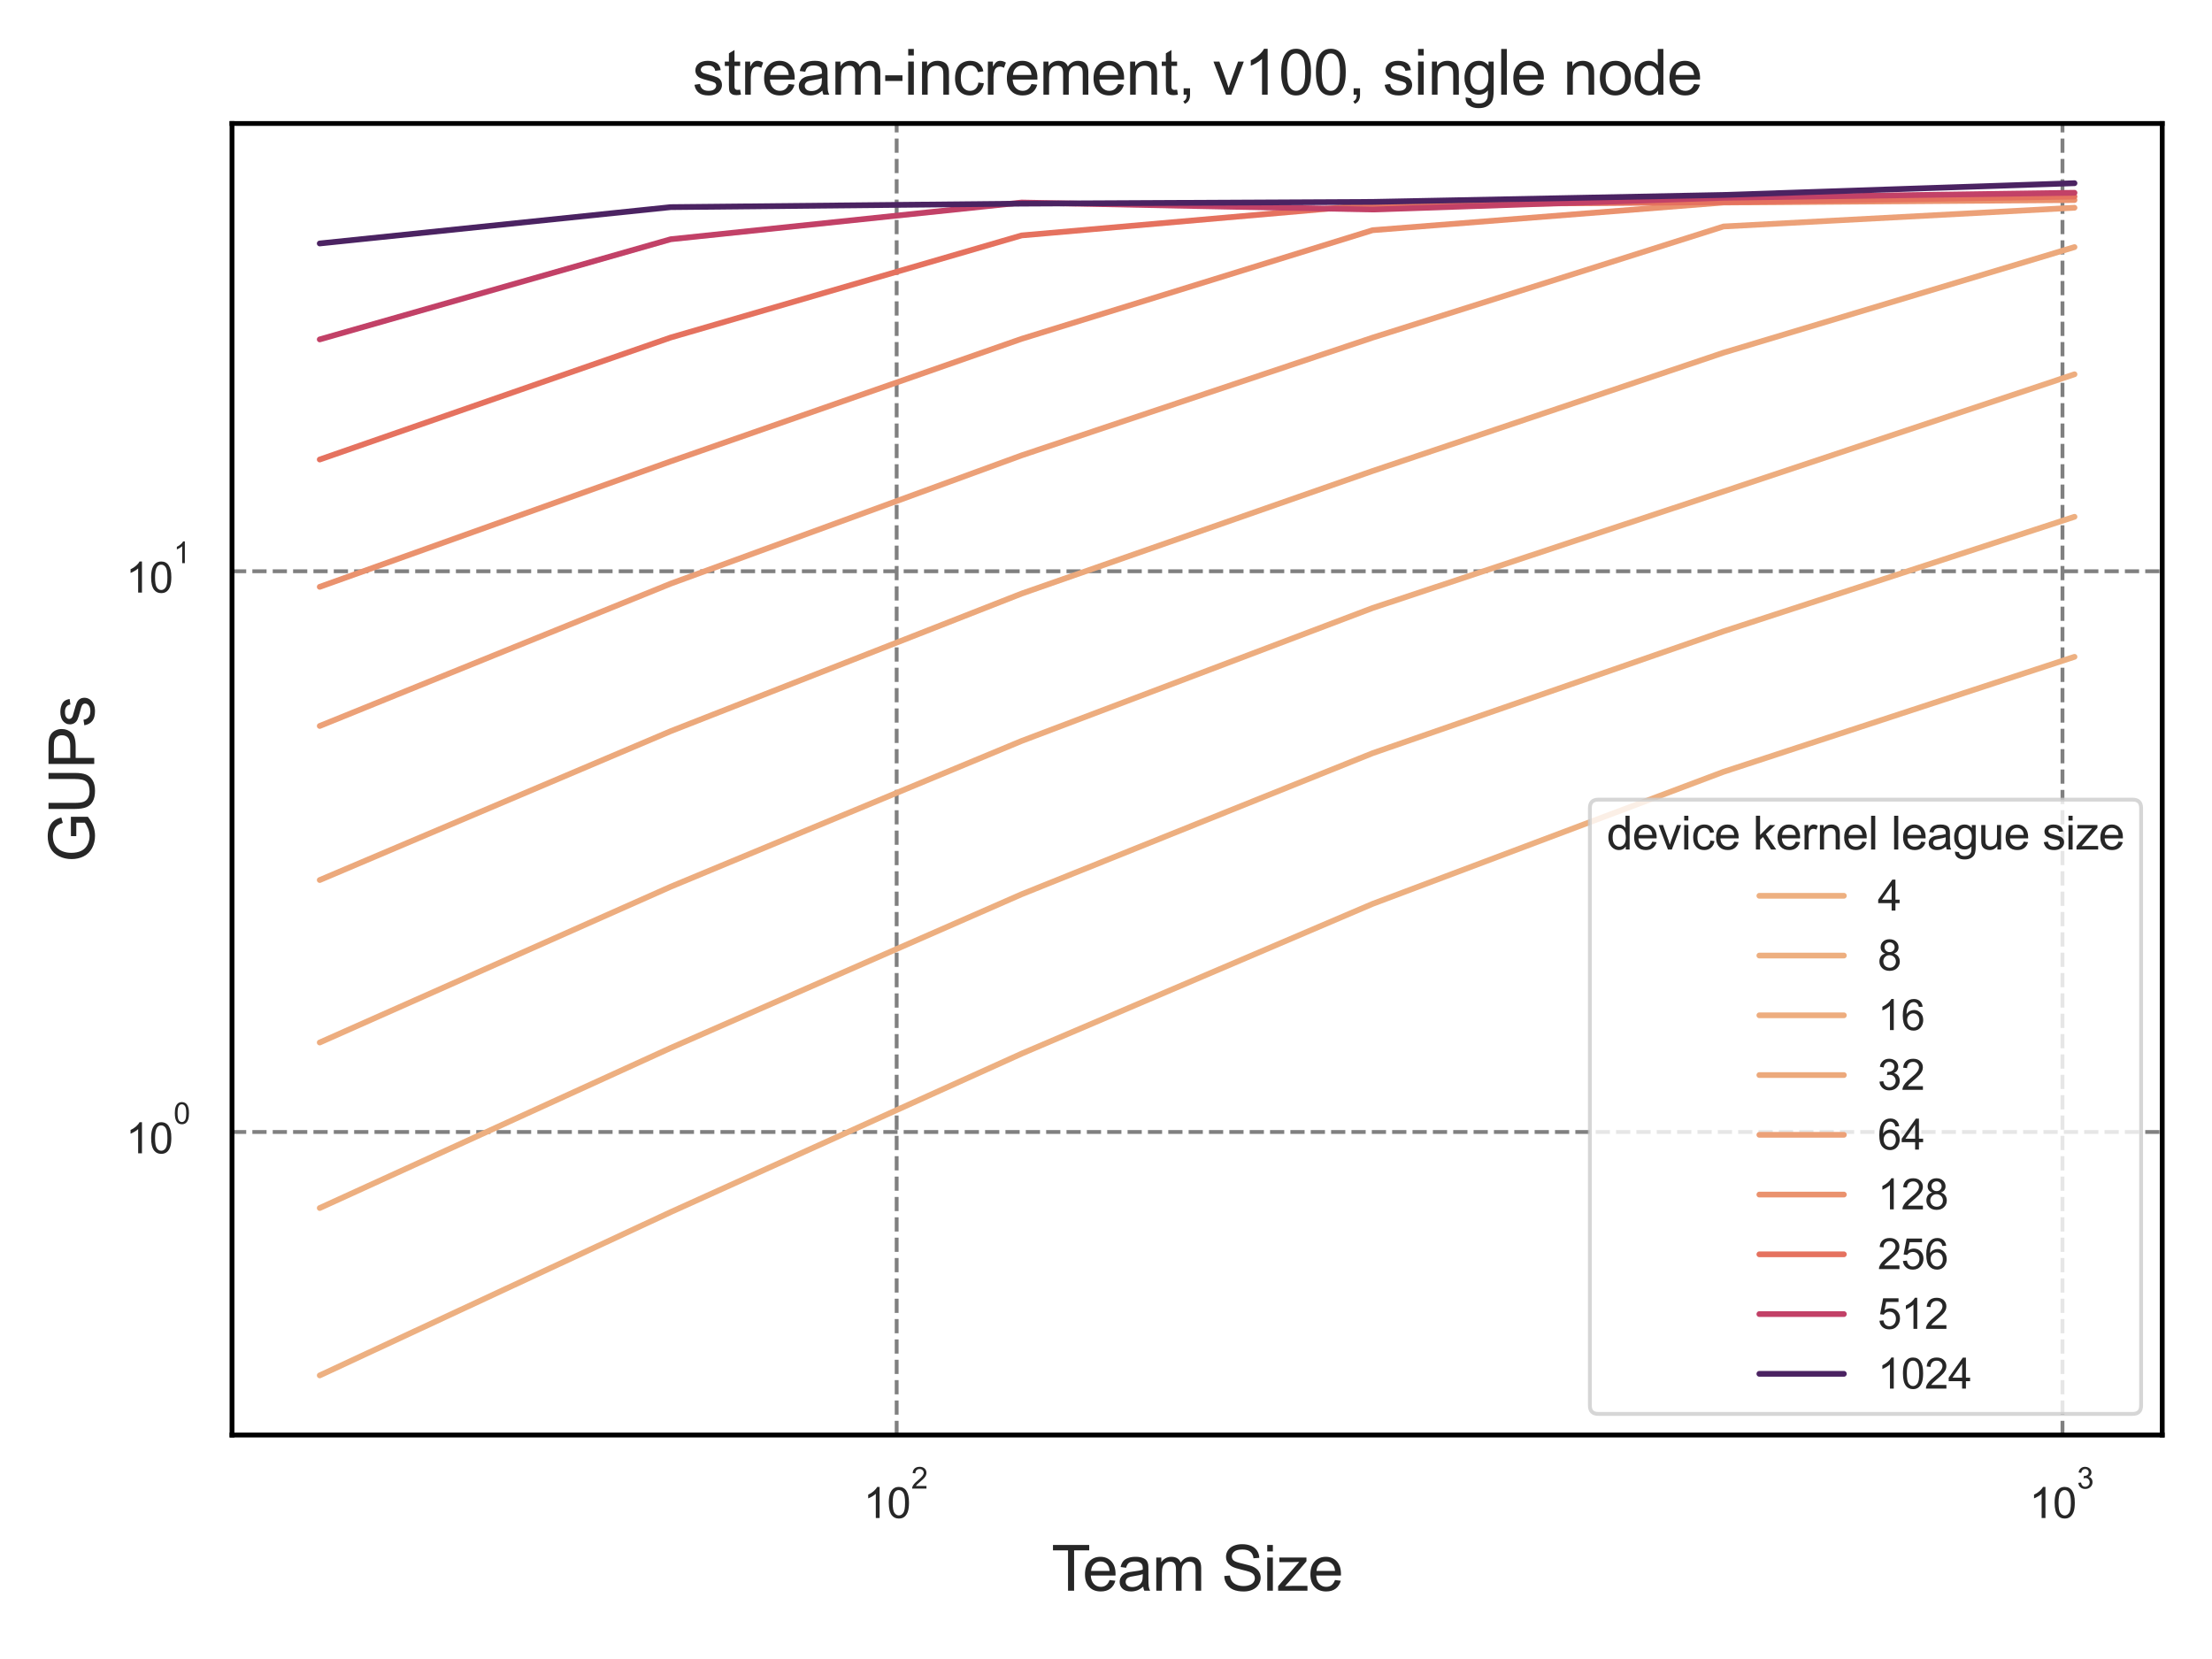 <?xml version="1.0" encoding="utf-8" standalone="no"?>
<!DOCTYPE svg PUBLIC "-//W3C//DTD SVG 1.1//EN"
  "http://www.w3.org/Graphics/SVG/1.1/DTD/svg11.dtd">
<svg xmlns:xlink="http://www.w3.org/1999/xlink" width="460.8pt" height="345.6pt" viewBox="0 0 460.8 345.6" xmlns="http://www.w3.org/2000/svg" version="1.1">
 <defs>
  <style type="text/css">*{stroke-linejoin: round; stroke-linecap: butt}</style>
 </defs>
 <g id="figure_1">
  <g id="patch_1">
   <path d="M 0 345.6 
L 460.8 345.6 
L 460.8 0 
L 0 0 
z
" style="fill: #ffffff"/>
  </g>
  <g id="axes_1">
   <g id="patch_2">
    <path d="M 48.332 298.943 
L 450.432 298.943 
L 450.432 25.728 
L 48.332 25.728 
z
" style="fill: #ffffff"/>
   </g>
   <g id="matplotlib.axis_1">
    <g id="xtick_1">
     <g id="line2d_1">
      <path d="M 186.79 298.943 
L 186.79 25.728 
" clip-path="url(#p3800743034)" style="fill: none; stroke-dasharray: 2.96,1.28; stroke-dashoffset: 0; stroke: #808080; stroke-width: 0.8"/>
     </g>
     <g id="text_1">
      <!-- $\mathdefault{10^{2}}$ -->
      <g style="fill: #262626" transform="translate(179.882 316.318)scale(0.088 -0.088)">
       <defs>
        <path id="ArialMT-31" d="M 2384 0 
L 1822 0 
L 1822 3584 
Q 1619 3391 1289 3197 
Q 959 3003 697 2906 
L 697 3450 
Q 1169 3672 1522 3987 
Q 1875 4303 2022 4600 
L 2384 4600 
L 2384 0 
z
" transform="scale(0.016)"/>
        <path id="ArialMT-30" d="M 266 2259 
Q 266 3072 433 3567 
Q 600 4063 929 4331 
Q 1259 4600 1759 4600 
Q 2128 4600 2406 4451 
Q 2684 4303 2865 4023 
Q 3047 3744 3150 3342 
Q 3253 2941 3253 2259 
Q 3253 1453 3087 958 
Q 2922 463 2592 192 
Q 2263 -78 1759 -78 
Q 1097 -78 719 397 
Q 266 969 266 2259 
z
M 844 2259 
Q 844 1131 1108 757 
Q 1372 384 1759 384 
Q 2147 384 2411 759 
Q 2675 1134 2675 2259 
Q 2675 3391 2411 3762 
Q 2147 4134 1753 4134 
Q 1366 4134 1134 3806 
Q 844 3388 844 2259 
z
" transform="scale(0.016)"/>
        <path id="ArialMT-32" d="M 3222 541 
L 3222 0 
L 194 0 
Q 188 203 259 391 
Q 375 700 629 1000 
Q 884 1300 1366 1694 
Q 2113 2306 2375 2664 
Q 2638 3022 2638 3341 
Q 2638 3675 2398 3904 
Q 2159 4134 1775 4134 
Q 1369 4134 1125 3890 
Q 881 3647 878 3216 
L 300 3275 
Q 359 3922 746 4261 
Q 1134 4600 1788 4600 
Q 2447 4600 2831 4234 
Q 3216 3869 3216 3328 
Q 3216 3053 3103 2787 
Q 2991 2522 2730 2228 
Q 2469 1934 1863 1422 
Q 1356 997 1212 845 
Q 1069 694 975 541 
L 3222 541 
z
" transform="scale(0.016)"/>
       </defs>
       <use xlink:href="#ArialMT-31" transform="translate(0 0.994)"/>
       <use xlink:href="#ArialMT-30" transform="translate(55.615 0.994)"/>
       <use xlink:href="#ArialMT-32" transform="translate(112.973 70.688)scale(0.7)"/>
      </g>
     </g>
    </g>
    <g id="xtick_2">
     <g id="line2d_2">
      <path d="M 429.653 298.943 
L 429.653 25.728 
" clip-path="url(#p3800743034)" style="fill: none; stroke-dasharray: 2.96,1.28; stroke-dashoffset: 0; stroke: #808080; stroke-width: 0.8"/>
     </g>
     <g id="text_2">
      <!-- $\mathdefault{10^{3}}$ -->
      <g style="fill: #262626" transform="translate(422.745 316.318)scale(0.088 -0.088)">
       <defs>
        <path id="ArialMT-33" d="M 269 1209 
L 831 1284 
Q 928 806 1161 595 
Q 1394 384 1728 384 
Q 2125 384 2398 659 
Q 2672 934 2672 1341 
Q 2672 1728 2419 1979 
Q 2166 2231 1775 2231 
Q 1616 2231 1378 2169 
L 1441 2663 
Q 1497 2656 1531 2656 
Q 1891 2656 2178 2843 
Q 2466 3031 2466 3422 
Q 2466 3731 2256 3934 
Q 2047 4138 1716 4138 
Q 1388 4138 1169 3931 
Q 950 3725 888 3313 
L 325 3413 
Q 428 3978 793 4289 
Q 1159 4600 1703 4600 
Q 2078 4600 2393 4439 
Q 2709 4278 2876 4000 
Q 3044 3722 3044 3409 
Q 3044 3113 2884 2869 
Q 2725 2625 2413 2481 
Q 2819 2388 3044 2092 
Q 3269 1797 3269 1353 
Q 3269 753 2831 336 
Q 2394 -81 1725 -81 
Q 1122 -81 723 278 
Q 325 638 269 1209 
z
" transform="scale(0.016)"/>
       </defs>
       <use xlink:href="#ArialMT-31" transform="translate(0 0.994)"/>
       <use xlink:href="#ArialMT-30" transform="translate(55.615 0.994)"/>
       <use xlink:href="#ArialMT-33" transform="translate(112.973 70.688)scale(0.7)"/>
      </g>
     </g>
    </g>
    <g id="xtick_3"/>
    <g id="xtick_4"/>
    <g id="xtick_5"/>
    <g id="xtick_6"/>
    <g id="xtick_7"/>
    <g id="xtick_8"/>
    <g id="xtick_9"/>
    <g id="xtick_10"/>
    <g id="xtick_11"/>
    <g id="xtick_12"/>
    <g id="xtick_13"/>
    <g id="xtick_14"/>
    <g id="xtick_15"/>
    <g id="xtick_16"/>
    <g id="xtick_17"/>
    <g id="text_3">
     <!-- Team Size -->
     <g style="fill: #262626" transform="translate(219.041 331.372)scale(0.13 -0.13)">
      <defs>
       <path id="ArialMT-54" d="M 1659 0 
L 1659 4041 
L 150 4041 
L 150 4581 
L 3781 4581 
L 3781 4041 
L 2266 4041 
L 2266 0 
L 1659 0 
z
" transform="scale(0.016)"/>
       <path id="ArialMT-65" d="M 2694 1069 
L 3275 997 
Q 3138 488 2766 206 
Q 2394 -75 1816 -75 
Q 1088 -75 661 373 
Q 234 822 234 1631 
Q 234 2469 665 2931 
Q 1097 3394 1784 3394 
Q 2450 3394 2872 2941 
Q 3294 2488 3294 1666 
Q 3294 1616 3291 1516 
L 816 1516 
Q 847 969 1125 678 
Q 1403 388 1819 388 
Q 2128 388 2347 550 
Q 2566 713 2694 1069 
z
M 847 1978 
L 2700 1978 
Q 2663 2397 2488 2606 
Q 2219 2931 1791 2931 
Q 1403 2931 1139 2672 
Q 875 2413 847 1978 
z
" transform="scale(0.016)"/>
       <path id="ArialMT-61" d="M 2588 409 
Q 2275 144 1986 34 
Q 1697 -75 1366 -75 
Q 819 -75 525 192 
Q 231 459 231 875 
Q 231 1119 342 1320 
Q 453 1522 633 1644 
Q 813 1766 1038 1828 
Q 1203 1872 1538 1913 
Q 2219 1994 2541 2106 
Q 2544 2222 2544 2253 
Q 2544 2597 2384 2738 
Q 2169 2928 1744 2928 
Q 1347 2928 1158 2789 
Q 969 2650 878 2297 
L 328 2372 
Q 403 2725 575 2942 
Q 747 3159 1072 3276 
Q 1397 3394 1825 3394 
Q 2250 3394 2515 3294 
Q 2781 3194 2906 3042 
Q 3031 2891 3081 2659 
Q 3109 2516 3109 2141 
L 3109 1391 
Q 3109 606 3145 398 
Q 3181 191 3288 0 
L 2700 0 
Q 2613 175 2588 409 
z
M 2541 1666 
Q 2234 1541 1622 1453 
Q 1275 1403 1131 1340 
Q 988 1278 909 1158 
Q 831 1038 831 891 
Q 831 666 1001 516 
Q 1172 366 1500 366 
Q 1825 366 2078 508 
Q 2331 650 2450 897 
Q 2541 1088 2541 1459 
L 2541 1666 
z
" transform="scale(0.016)"/>
       <path id="ArialMT-6d" d="M 422 0 
L 422 3319 
L 925 3319 
L 925 2853 
Q 1081 3097 1340 3245 
Q 1600 3394 1931 3394 
Q 2300 3394 2536 3241 
Q 2772 3088 2869 2813 
Q 3263 3394 3894 3394 
Q 4388 3394 4653 3120 
Q 4919 2847 4919 2278 
L 4919 0 
L 4359 0 
L 4359 2091 
Q 4359 2428 4304 2576 
Q 4250 2725 4106 2815 
Q 3963 2906 3769 2906 
Q 3419 2906 3187 2673 
Q 2956 2441 2956 1928 
L 2956 0 
L 2394 0 
L 2394 2156 
Q 2394 2531 2256 2718 
Q 2119 2906 1806 2906 
Q 1569 2906 1367 2781 
Q 1166 2656 1075 2415 
Q 984 2175 984 1722 
L 984 0 
L 422 0 
z
" transform="scale(0.016)"/>
       <path id="ArialMT-20" transform="scale(0.016)"/>
       <path id="ArialMT-53" d="M 288 1472 
L 859 1522 
Q 900 1178 1048 958 
Q 1197 738 1509 602 
Q 1822 466 2213 466 
Q 2559 466 2825 569 
Q 3091 672 3220 851 
Q 3350 1031 3350 1244 
Q 3350 1459 3225 1620 
Q 3100 1781 2813 1891 
Q 2628 1963 1997 2114 
Q 1366 2266 1113 2400 
Q 784 2572 623 2826 
Q 463 3081 463 3397 
Q 463 3744 659 4045 
Q 856 4347 1234 4503 
Q 1613 4659 2075 4659 
Q 2584 4659 2973 4495 
Q 3363 4331 3572 4012 
Q 3781 3694 3797 3291 
L 3216 3247 
Q 3169 3681 2898 3903 
Q 2628 4125 2100 4125 
Q 1550 4125 1298 3923 
Q 1047 3722 1047 3438 
Q 1047 3191 1225 3031 
Q 1400 2872 2139 2705 
Q 2878 2538 3153 2413 
Q 3553 2228 3743 1945 
Q 3934 1663 3934 1294 
Q 3934 928 3725 604 
Q 3516 281 3123 101 
Q 2731 -78 2241 -78 
Q 1619 -78 1198 103 
Q 778 284 539 648 
Q 300 1013 288 1472 
z
" transform="scale(0.016)"/>
       <path id="ArialMT-69" d="M 425 3934 
L 425 4581 
L 988 4581 
L 988 3934 
L 425 3934 
z
M 425 0 
L 425 3319 
L 988 3319 
L 988 0 
L 425 0 
z
" transform="scale(0.016)"/>
       <path id="ArialMT-7a" d="M 125 0 
L 125 456 
L 2238 2881 
Q 1878 2863 1603 2863 
L 250 2863 
L 250 3319 
L 2963 3319 
L 2963 2947 
L 1166 841 
L 819 456 
Q 1197 484 1528 484 
L 3063 484 
L 3063 0 
L 125 0 
z
" transform="scale(0.016)"/>
      </defs>
      <use xlink:href="#ArialMT-54"/>
      <use xlink:href="#ArialMT-65" x="49.959"/>
      <use xlink:href="#ArialMT-61" x="105.574"/>
      <use xlink:href="#ArialMT-6d" x="161.189"/>
      <use xlink:href="#ArialMT-20" x="244.49"/>
      <use xlink:href="#ArialMT-53" x="272.273"/>
      <use xlink:href="#ArialMT-69" x="338.973"/>
      <use xlink:href="#ArialMT-7a" x="361.189"/>
      <use xlink:href="#ArialMT-65" x="411.189"/>
     </g>
    </g>
   </g>
   <g id="matplotlib.axis_2">
    <g id="ytick_1">
     <g id="line2d_3">
      <path d="M 48.332 235.808 
L 450.432 235.808 
" clip-path="url(#p3800743034)" style="fill: none; stroke-dasharray: 2.96,1.28; stroke-dashoffset: 0; stroke: #808080; stroke-width: 0.8"/>
     </g>
     <g id="text_4">
      <!-- $\mathdefault{10^{0}}$ -->
      <g style="fill: #262626" transform="translate(26.216 240.345)scale(0.088 -0.088)">
       <use xlink:href="#ArialMT-31" transform="translate(0 0.994)"/>
       <use xlink:href="#ArialMT-30" transform="translate(55.615 0.994)"/>
       <use xlink:href="#ArialMT-30" transform="translate(112.973 70.688)scale(0.7)"/>
      </g>
     </g>
    </g>
    <g id="ytick_2">
     <g id="line2d_4">
      <path d="M 48.332 118.999 
L 450.432 118.999 
" clip-path="url(#p3800743034)" style="fill: none; stroke-dasharray: 2.96,1.28; stroke-dashoffset: 0; stroke: #808080; stroke-width: 0.8"/>
     </g>
     <g id="text_5">
      <!-- $\mathdefault{10^{1}}$ -->
      <g style="fill: #262626" transform="translate(26.216 123.536)scale(0.088 -0.088)">
       <use xlink:href="#ArialMT-31" transform="translate(0 0.994)"/>
       <use xlink:href="#ArialMT-30" transform="translate(55.615 0.994)"/>
       <use xlink:href="#ArialMT-31" transform="translate(112.973 70.688)scale(0.7)"/>
      </g>
     </g>
    </g>
    <g id="ytick_3"/>
    <g id="ytick_4"/>
    <g id="ytick_5"/>
    <g id="ytick_6"/>
    <g id="ytick_7"/>
    <g id="ytick_8"/>
    <g id="ytick_9"/>
    <g id="ytick_10"/>
    <g id="ytick_11"/>
    <g id="ytick_12"/>
    <g id="ytick_13"/>
    <g id="ytick_14"/>
    <g id="ytick_15"/>
    <g id="ytick_16"/>
    <g id="ytick_17"/>
    <g id="ytick_18"/>
    <g id="ytick_19"/>
    <g id="ytick_20"/>
    <g id="ytick_21"/>
    <g id="ytick_22"/>
    <g id="text_6">
     <!-- GUPs -->
     <g style="fill: #262626" transform="translate(19.632 179.671)rotate(-90)scale(0.13 -0.13)">
      <defs>
       <path id="ArialMT-47" d="M 2638 1797 
L 2638 2334 
L 4578 2338 
L 4578 638 
Q 4131 281 3656 101 
Q 3181 -78 2681 -78 
Q 2006 -78 1454 211 
Q 903 500 622 1047 
Q 341 1594 341 2269 
Q 341 2938 620 3517 
Q 900 4097 1425 4378 
Q 1950 4659 2634 4659 
Q 3131 4659 3532 4498 
Q 3934 4338 4162 4050 
Q 4391 3763 4509 3300 
L 3963 3150 
Q 3859 3500 3706 3700 
Q 3553 3900 3268 4020 
Q 2984 4141 2638 4141 
Q 2222 4141 1919 4014 
Q 1616 3888 1430 3681 
Q 1244 3475 1141 3228 
Q 966 2803 966 2306 
Q 966 1694 1177 1281 
Q 1388 869 1791 669 
Q 2194 469 2647 469 
Q 3041 469 3416 620 
Q 3791 772 3984 944 
L 3984 1797 
L 2638 1797 
z
" transform="scale(0.016)"/>
       <path id="ArialMT-55" d="M 3500 4581 
L 4106 4581 
L 4106 1934 
Q 4106 1244 3950 837 
Q 3794 431 3386 176 
Q 2978 -78 2316 -78 
Q 1672 -78 1262 144 
Q 853 366 678 786 
Q 503 1206 503 1934 
L 503 4581 
L 1109 4581 
L 1109 1938 
Q 1109 1341 1220 1058 
Q 1331 775 1601 622 
Q 1872 469 2263 469 
Q 2931 469 3215 772 
Q 3500 1075 3500 1938 
L 3500 4581 
z
" transform="scale(0.016)"/>
       <path id="ArialMT-50" d="M 494 0 
L 494 4581 
L 2222 4581 
Q 2678 4581 2919 4538 
Q 3256 4481 3484 4323 
Q 3713 4166 3852 3881 
Q 3991 3597 3991 3256 
Q 3991 2672 3619 2267 
Q 3247 1863 2275 1863 
L 1100 1863 
L 1100 0 
L 494 0 
z
M 1100 2403 
L 2284 2403 
Q 2872 2403 3119 2622 
Q 3366 2841 3366 3238 
Q 3366 3525 3220 3729 
Q 3075 3934 2838 4000 
Q 2684 4041 2272 4041 
L 1100 4041 
L 1100 2403 
z
" transform="scale(0.016)"/>
       <path id="ArialMT-73" d="M 197 991 
L 753 1078 
Q 800 744 1014 566 
Q 1228 388 1613 388 
Q 2000 388 2187 545 
Q 2375 703 2375 916 
Q 2375 1106 2209 1216 
Q 2094 1291 1634 1406 
Q 1016 1563 777 1677 
Q 538 1791 414 1992 
Q 291 2194 291 2438 
Q 291 2659 392 2848 
Q 494 3038 669 3163 
Q 800 3259 1026 3326 
Q 1253 3394 1513 3394 
Q 1903 3394 2198 3281 
Q 2494 3169 2634 2976 
Q 2775 2784 2828 2463 
L 2278 2388 
Q 2241 2644 2061 2787 
Q 1881 2931 1553 2931 
Q 1166 2931 1000 2803 
Q 834 2675 834 2503 
Q 834 2394 903 2306 
Q 972 2216 1119 2156 
Q 1203 2125 1616 2013 
Q 2213 1853 2448 1751 
Q 2684 1650 2818 1456 
Q 2953 1263 2953 975 
Q 2953 694 2789 445 
Q 2625 197 2315 61 
Q 2006 -75 1616 -75 
Q 969 -75 630 194 
Q 291 463 197 991 
z
" transform="scale(0.016)"/>
      </defs>
      <use xlink:href="#ArialMT-47"/>
      <use xlink:href="#ArialMT-55" x="77.783"/>
      <use xlink:href="#ArialMT-50" x="150"/>
      <use xlink:href="#ArialMT-73" x="216.699"/>
     </g>
    </g>
   </g>
   <g id="PolyCollection_1">
    <defs>
     <path id="m13c9468d6f" d="M 66.609 -59.081 
L 66.609 -59.076 
L 139.718 -93.066 
L 212.827 -125.993 
L 285.936 -157.263 
L 359.046 -184.795 
L 432.155 -208.754 
L 432.155 -208.807 
L 432.155 -208.807 
L 359.046 -184.846 
L 285.936 -157.377 
L 212.827 -126.192 
L 139.718 -93.124 
L 66.609 -59.081 
z
" style="stroke: #edb081; stroke-opacity: 0.2; stroke-width: 0.8"/>
    </defs>
    <g clip-path="url(#p3800743034)">
     <use xlink:href="#m13c9468d6f" x="0" y="345.6" style="fill: #edb081; fill-opacity: 0.2; stroke: #edb081; stroke-opacity: 0.2; stroke-width: 0.8"/>
    </g>
   </g>
   <g id="PolyCollection_2">
    <defs>
     <path id="mbfd97046ee" d="M 66.609 -93.954 
L 66.609 -93.937 
L 139.718 -127.286 
L 212.827 -159.24 
L 285.936 -188.684 
L 359.046 -214.063 
L 432.155 -237.922 
L 432.155 -237.955 
L 432.155 -237.955 
L 359.046 -214.136 
L 285.936 -188.705 
L 212.827 -159.357 
L 139.718 -127.305 
L 66.609 -93.954 
z
" style="stroke: #edaf80; stroke-opacity: 0.2; stroke-width: 0.8"/>
    </defs>
    <g clip-path="url(#p3800743034)">
     <use xlink:href="#mbfd97046ee" x="0" y="345.6" style="fill: #edaf80; fill-opacity: 0.2; stroke: #edaf80; stroke-opacity: 0.2; stroke-width: 0.8"/>
    </g>
   </g>
   <g id="PolyCollection_3">
    <defs>
     <path id="mb4f6c67d3b" d="M 66.609 -128.483 
L 66.609 -128.398 
L 139.718 -160.857 
L 212.827 -191.203 
L 285.936 -218.823 
L 359.046 -243.184 
L 432.155 -267.61 
L 432.155 -267.644 
L 432.155 -267.644 
L 359.046 -243.249 
L 285.936 -219.043 
L 212.827 -191.286 
L 139.718 -160.903 
L 66.609 -128.483 
z
" style="stroke: #edad7f; stroke-opacity: 0.2; stroke-width: 0.8"/>
    </defs>
    <g clip-path="url(#p3800743034)">
     <use xlink:href="#mb4f6c67d3b" x="0" y="345.6" style="fill: #edad7f; fill-opacity: 0.2; stroke: #edad7f; stroke-opacity: 0.2; stroke-width: 0.8"/>
    </g>
   </g>
   <g id="PolyCollection_4">
    <defs>
     <path id="m0908f17cf6" d="M 66.609 -162.315 
L 66.609 -162.209 
L 139.718 -193.199 
L 212.827 -221.764 
L 285.936 -247.457 
L 359.046 -272.103 
L 432.155 -293.967 
L 432.155 -294.238 
L 432.155 -294.238 
L 359.046 -272.174 
L 285.936 -247.528 
L 212.827 -222.107 
L 139.718 -193.391 
L 66.609 -162.315 
z
" style="stroke: #eca97c; stroke-opacity: 0.2; stroke-width: 0.8"/>
    </defs>
    <g clip-path="url(#p3800743034)">
     <use xlink:href="#m0908f17cf6" x="0" y="345.6" style="fill: #eca97c; fill-opacity: 0.2; stroke: #eca97c; stroke-opacity: 0.2; stroke-width: 0.8"/>
    </g>
   </g>
   <g id="PolyCollection_5">
    <defs>
     <path id="md315049e2f" d="M 66.609 -194.454 
L 66.609 -194.258 
L 139.718 -223.939 
L 212.827 -250.672 
L 285.936 -275.243 
L 359.046 -298.399 
L 432.155 -302.259 
L 432.155 -302.372 
L 432.155 -302.372 
L 359.046 -298.457 
L 285.936 -275.283 
L 212.827 -250.812 
L 139.718 -224.058 
L 66.609 -194.454 
z
" style="stroke: #eca178; stroke-opacity: 0.2; stroke-width: 0.8"/>
    </defs>
    <g clip-path="url(#p3800743034)">
     <use xlink:href="#md315049e2f" x="0" y="345.6" style="fill: #eca178; fill-opacity: 0.2; stroke: #eca178; stroke-opacity: 0.2; stroke-width: 0.8"/>
    </g>
   </g>
   <g id="PolyCollection_6">
    <defs>
     <path id="m5e8deb2507" d="M 66.609 -223.444 
L 66.609 -223.249 
L 139.718 -249.453 
L 212.827 -274.976 
L 285.936 -297.541 
L 359.046 -303.323 
L 432.155 -303.814 
L 432.155 -304.035 
L 432.155 -304.035 
L 359.046 -303.559 
L 285.936 -297.73 
L 212.827 -275.057 
L 139.718 -249.529 
L 66.609 -223.444 
z
" style="stroke: #ea926e; stroke-opacity: 0.2; stroke-width: 0.8"/>
    </defs>
    <g clip-path="url(#p3800743034)">
     <use xlink:href="#m5e8deb2507" x="0" y="345.6" style="fill: #ea926e; fill-opacity: 0.2; stroke: #ea926e; stroke-opacity: 0.2; stroke-width: 0.8"/>
    </g>
   </g>
   <g id="PolyCollection_7">
    <defs>
     <path id="me85975022a" d="M 66.609 -249.882 
L 66.609 -249.863 
L 139.718 -275.225 
L 212.827 -296.463 
L 285.936 -302.672 
L 359.046 -303.423 
L 432.155 -304.63 
L 432.155 -304.671 
L 432.155 -304.671 
L 359.046 -303.591 
L 285.936 -303.151 
L 212.827 -296.637 
L 139.718 -275.335 
L 66.609 -249.882 
z
" style="stroke: #e5725f; stroke-opacity: 0.2; stroke-width: 0.8"/>
    </defs>
    <g clip-path="url(#p3800743034)">
     <use xlink:href="#me85975022a" x="0" y="345.6" style="fill: #e5725f; fill-opacity: 0.2; stroke: #e5725f; stroke-opacity: 0.2; stroke-width: 0.8"/>
    </g>
   </g>
   <g id="PolyCollection_8">
    <defs>
     <path id="m91ea79d47c" d="M 66.609 -274.923 
L 66.609 -274.858 
L 139.718 -295.598 
L 212.827 -303.299 
L 285.936 -301.815 
L 359.046 -304.347 
L 432.155 -305.43 
L 432.155 -305.46 
L 432.155 -305.46 
L 359.046 -304.433 
L 285.936 -302.191 
L 212.827 -303.46 
L 139.718 -295.856 
L 66.609 -274.923 
z
" style="stroke: #c24167; stroke-opacity: 0.2; stroke-width: 0.8"/>
    </defs>
    <g clip-path="url(#p3800743034)">
     <use xlink:href="#m91ea79d47c" x="0" y="345.6" style="fill: #c24167; fill-opacity: 0.2; stroke: #c24167; stroke-opacity: 0.2; stroke-width: 0.8"/>
    </g>
   </g>
   <g id="PolyCollection_9">
    <defs>
     <path id="m3e60c2dc02" d="M 66.609 -294.929 
L 66.609 -294.811 
L 139.718 -302.445 
L 212.827 -303.147 
L 285.936 -303.512 
L 359.046 -304.965 
L 432.155 -307.415 
L 432.155 -307.453 
L 432.155 -307.453 
L 359.046 -305.017 
L 285.936 -303.562 
L 212.827 -303.204 
L 139.718 -302.458 
L 66.609 -294.929 
z
" style="stroke: #4b2362; stroke-opacity: 0.2; stroke-width: 0.8"/>
    </defs>
    <g clip-path="url(#p3800743034)">
     <use xlink:href="#m3e60c2dc02" x="0" y="345.6" style="fill: #4b2362; fill-opacity: 0.2; stroke: #4b2362; stroke-opacity: 0.2; stroke-width: 0.8"/>
    </g>
   </g>
   <g id="line2d_5">
    <path d="M 66.609 286.522 
L 139.718 252.498 
L 212.827 219.492 
L 285.936 188.292 
L 359.046 160.781 
L 432.155 136.827 
" clip-path="url(#p3800743034)" style="fill: none; stroke: #edb081; stroke-width: 1.2; stroke-linecap: round"/>
   </g>
   <g id="line2d_6">
    <path d="M 66.609 251.653 
L 139.718 218.303 
L 212.827 186.287 
L 285.936 156.904 
L 359.046 131.51 
L 432.155 107.656 
" clip-path="url(#p3800743034)" style="fill: none; stroke: #edaf80; stroke-width: 1.2; stroke-linecap: round"/>
   </g>
   <g id="line2d_7">
    <path d="M 66.609 217.17 
L 139.718 184.718 
L 212.827 154.353 
L 285.936 126.66 
L 359.046 102.381 
L 432.155 77.973 
" clip-path="url(#p3800743034)" style="fill: none; stroke: #edad7f; stroke-width: 1.2; stroke-linecap: round"/>
   </g>
   <g id="line2d_8">
    <path d="M 66.609 183.326 
L 139.718 152.317 
L 212.827 123.656 
L 285.936 98.116 
L 359.046 73.472 
L 432.155 51.474 
" clip-path="url(#p3800743034)" style="fill: none; stroke: #eca97c; stroke-width: 1.2; stroke-linecap: round"/>
   </g>
   <g id="line2d_9">
    <path d="M 66.609 151.231 
L 139.718 121.586 
L 212.827 94.859 
L 285.936 70.336 
L 359.046 47.178 
L 432.155 43.278 
" clip-path="url(#p3800743034)" style="fill: none; stroke: #eca178; stroke-width: 1.2; stroke-linecap: round"/>
   </g>
   <g id="line2d_10">
    <path d="M 66.609 122.249 
L 139.718 96.11 
L 212.827 70.583 
L 285.936 47.956 
L 359.046 42.191 
L 432.155 41.669 
" clip-path="url(#p3800743034)" style="fill: none; stroke: #ea926e; stroke-width: 1.2; stroke-linecap: round"/>
   </g>
   <g id="line2d_11">
    <path d="M 66.609 95.725 
L 139.718 70.311 
L 212.827 49.042 
L 285.936 42.649 
L 359.046 42.106 
L 432.155 40.951 
" clip-path="url(#p3800743034)" style="fill: none; stroke: #e5725f; stroke-width: 1.2; stroke-linecap: round"/>
   </g>
   <g id="line2d_12">
    <path d="M 66.609 70.703 
L 139.718 49.837 
L 212.827 42.194 
L 285.936 43.643 
L 359.046 41.2 
L 432.155 40.159 
" clip-path="url(#p3800743034)" style="fill: none; stroke: #c24167; stroke-width: 1.2; stroke-linecap: round"/>
   </g>
   <g id="line2d_13">
    <path d="M 66.609 50.717 
L 139.718 43.15 
L 212.827 42.422 
L 285.936 42.06 
L 359.046 40.612 
L 432.155 38.163 
" clip-path="url(#p3800743034)" style="fill: none; stroke: #4b2362; stroke-width: 1.2; stroke-linecap: round"/>
   </g>
   <g id="line2d_14"/>
   <g id="line2d_15"/>
   <g id="line2d_16"/>
   <g id="line2d_17"/>
   <g id="line2d_18"/>
   <g id="line2d_19"/>
   <g id="line2d_20"/>
   <g id="line2d_21"/>
   <g id="line2d_22"/>
   <g id="patch_3">
    <path d="M 48.332 298.943 
L 48.332 25.728 
" style="fill: none; stroke: #000000; stroke-linejoin: miter; stroke-linecap: square"/>
   </g>
   <g id="patch_4">
    <path d="M 450.432 298.943 
L 450.432 25.728 
" style="fill: none; stroke: #000000; stroke-linejoin: miter; stroke-linecap: square"/>
   </g>
   <g id="patch_5">
    <path d="M 48.332 298.943 
L 450.432 298.943 
" style="fill: none; stroke: #000000; stroke-linejoin: miter; stroke-linecap: square"/>
   </g>
   <g id="patch_6">
    <path d="M 48.332 25.728 
L 450.432 25.728 
" style="fill: none; stroke: #000000; stroke-linejoin: miter; stroke-linecap: square"/>
   </g>
   <g id="text_7">
    <!-- stream-increment, v100, single node -->
    <g style="fill: #262626" transform="translate(144.254 19.728)scale(0.13 -0.13)">
     <defs>
      <path id="ArialMT-74" d="M 1650 503 
L 1731 6 
Q 1494 -44 1306 -44 
Q 1000 -44 831 53 
Q 663 150 594 308 
Q 525 466 525 972 
L 525 2881 
L 113 2881 
L 113 3319 
L 525 3319 
L 525 4141 
L 1084 4478 
L 1084 3319 
L 1650 3319 
L 1650 2881 
L 1084 2881 
L 1084 941 
Q 1084 700 1114 631 
Q 1144 563 1211 522 
Q 1278 481 1403 481 
Q 1497 481 1650 503 
z
" transform="scale(0.016)"/>
      <path id="ArialMT-72" d="M 416 0 
L 416 3319 
L 922 3319 
L 922 2816 
Q 1116 3169 1280 3281 
Q 1444 3394 1641 3394 
Q 1925 3394 2219 3213 
L 2025 2691 
Q 1819 2813 1613 2813 
Q 1428 2813 1281 2702 
Q 1134 2591 1072 2394 
Q 978 2094 978 1738 
L 978 0 
L 416 0 
z
" transform="scale(0.016)"/>
      <path id="ArialMT-2d" d="M 203 1375 
L 203 1941 
L 1931 1941 
L 1931 1375 
L 203 1375 
z
" transform="scale(0.016)"/>
      <path id="ArialMT-6e" d="M 422 0 
L 422 3319 
L 928 3319 
L 928 2847 
Q 1294 3394 1984 3394 
Q 2284 3394 2536 3286 
Q 2788 3178 2913 3003 
Q 3038 2828 3088 2588 
Q 3119 2431 3119 2041 
L 3119 0 
L 2556 0 
L 2556 2019 
Q 2556 2363 2490 2533 
Q 2425 2703 2258 2804 
Q 2091 2906 1866 2906 
Q 1506 2906 1245 2678 
Q 984 2450 984 1813 
L 984 0 
L 422 0 
z
" transform="scale(0.016)"/>
      <path id="ArialMT-63" d="M 2588 1216 
L 3141 1144 
Q 3050 572 2676 248 
Q 2303 -75 1759 -75 
Q 1078 -75 664 370 
Q 250 816 250 1647 
Q 250 2184 428 2587 
Q 606 2991 970 3192 
Q 1334 3394 1763 3394 
Q 2303 3394 2647 3120 
Q 2991 2847 3088 2344 
L 2541 2259 
Q 2463 2594 2264 2762 
Q 2066 2931 1784 2931 
Q 1359 2931 1093 2626 
Q 828 2322 828 1663 
Q 828 994 1084 691 
Q 1341 388 1753 388 
Q 2084 388 2306 591 
Q 2528 794 2588 1216 
z
" transform="scale(0.016)"/>
      <path id="ArialMT-2c" d="M 569 0 
L 569 641 
L 1209 641 
L 1209 0 
Q 1209 -353 1084 -570 
Q 959 -788 688 -906 
L 531 -666 
Q 709 -588 793 -436 
Q 878 -284 888 0 
L 569 0 
z
" transform="scale(0.016)"/>
      <path id="ArialMT-76" d="M 1344 0 
L 81 3319 
L 675 3319 
L 1388 1331 
Q 1503 1009 1600 663 
Q 1675 925 1809 1294 
L 2547 3319 
L 3125 3319 
L 1869 0 
L 1344 0 
z
" transform="scale(0.016)"/>
      <path id="ArialMT-67" d="M 319 -275 
L 866 -356 
Q 900 -609 1056 -725 
Q 1266 -881 1628 -881 
Q 2019 -881 2231 -725 
Q 2444 -569 2519 -288 
Q 2563 -116 2559 434 
Q 2191 0 1641 0 
Q 956 0 581 494 
Q 206 988 206 1678 
Q 206 2153 378 2554 
Q 550 2956 876 3175 
Q 1203 3394 1644 3394 
Q 2231 3394 2613 2919 
L 2613 3319 
L 3131 3319 
L 3131 450 
Q 3131 -325 2973 -648 
Q 2816 -972 2473 -1159 
Q 2131 -1347 1631 -1347 
Q 1038 -1347 672 -1080 
Q 306 -813 319 -275 
z
M 784 1719 
Q 784 1066 1043 766 
Q 1303 466 1694 466 
Q 2081 466 2343 764 
Q 2606 1063 2606 1700 
Q 2606 2309 2336 2618 
Q 2066 2928 1684 2928 
Q 1309 2928 1046 2623 
Q 784 2319 784 1719 
z
" transform="scale(0.016)"/>
      <path id="ArialMT-6c" d="M 409 0 
L 409 4581 
L 972 4581 
L 972 0 
L 409 0 
z
" transform="scale(0.016)"/>
      <path id="ArialMT-6f" d="M 213 1659 
Q 213 2581 725 3025 
Q 1153 3394 1769 3394 
Q 2453 3394 2887 2945 
Q 3322 2497 3322 1706 
Q 3322 1066 3130 698 
Q 2938 331 2570 128 
Q 2203 -75 1769 -75 
Q 1072 -75 642 372 
Q 213 819 213 1659 
z
M 791 1659 
Q 791 1022 1069 705 
Q 1347 388 1769 388 
Q 2188 388 2466 706 
Q 2744 1025 2744 1678 
Q 2744 2294 2464 2611 
Q 2184 2928 1769 2928 
Q 1347 2928 1069 2612 
Q 791 2297 791 1659 
z
" transform="scale(0.016)"/>
      <path id="ArialMT-64" d="M 2575 0 
L 2575 419 
Q 2259 -75 1647 -75 
Q 1250 -75 917 144 
Q 584 363 401 755 
Q 219 1147 219 1656 
Q 219 2153 384 2558 
Q 550 2963 881 3178 
Q 1213 3394 1622 3394 
Q 1922 3394 2156 3267 
Q 2391 3141 2538 2938 
L 2538 4581 
L 3097 4581 
L 3097 0 
L 2575 0 
z
M 797 1656 
Q 797 1019 1065 703 
Q 1334 388 1700 388 
Q 2069 388 2326 689 
Q 2584 991 2584 1609 
Q 2584 2291 2321 2609 
Q 2059 2928 1675 2928 
Q 1300 2928 1048 2622 
Q 797 2316 797 1656 
z
" transform="scale(0.016)"/>
     </defs>
     <use xlink:href="#ArialMT-73"/>
     <use xlink:href="#ArialMT-74" x="50"/>
     <use xlink:href="#ArialMT-72" x="77.783"/>
     <use xlink:href="#ArialMT-65" x="111.084"/>
     <use xlink:href="#ArialMT-61" x="166.699"/>
     <use xlink:href="#ArialMT-6d" x="222.314"/>
     <use xlink:href="#ArialMT-2d" x="305.615"/>
     <use xlink:href="#ArialMT-69" x="338.916"/>
     <use xlink:href="#ArialMT-6e" x="361.133"/>
     <use xlink:href="#ArialMT-63" x="416.748"/>
     <use xlink:href="#ArialMT-72" x="466.748"/>
     <use xlink:href="#ArialMT-65" x="500.049"/>
     <use xlink:href="#ArialMT-6d" x="555.664"/>
     <use xlink:href="#ArialMT-65" x="638.965"/>
     <use xlink:href="#ArialMT-6e" x="694.58"/>
     <use xlink:href="#ArialMT-74" x="750.195"/>
     <use xlink:href="#ArialMT-2c" x="777.979"/>
     <use xlink:href="#ArialMT-20" x="805.762"/>
     <use xlink:href="#ArialMT-76" x="833.545"/>
     <use xlink:href="#ArialMT-31" x="883.545"/>
     <use xlink:href="#ArialMT-30" x="939.16"/>
     <use xlink:href="#ArialMT-30" x="994.775"/>
     <use xlink:href="#ArialMT-2c" x="1050.391"/>
     <use xlink:href="#ArialMT-20" x="1078.174"/>
     <use xlink:href="#ArialMT-73" x="1105.957"/>
     <use xlink:href="#ArialMT-69" x="1155.957"/>
     <use xlink:href="#ArialMT-6e" x="1178.174"/>
     <use xlink:href="#ArialMT-67" x="1233.789"/>
     <use xlink:href="#ArialMT-6c" x="1289.404"/>
     <use xlink:href="#ArialMT-65" x="1311.621"/>
     <use xlink:href="#ArialMT-20" x="1367.236"/>
     <use xlink:href="#ArialMT-6e" x="1395.02"/>
     <use xlink:href="#ArialMT-6f" x="1450.635"/>
     <use xlink:href="#ArialMT-64" x="1506.25"/>
     <use xlink:href="#ArialMT-65" x="1561.865"/>
    </g>
   </g>
   <g id="legend_1">
    <g id="patch_7">
     <path d="M 332.961 294.543 
L 444.272 294.543 
Q 446.032 294.543 446.032 292.783 
L 446.032 168.34 
Q 446.032 166.58 444.272 166.58 
L 332.961 166.58 
Q 331.2 166.58 331.2 168.34 
L 331.2 292.783 
Q 331.2 294.543 332.961 294.543 
z
" style="fill: #ffffff; opacity: 0.8; stroke: #cccccc; stroke-width: 0.8; stroke-linejoin: miter"/>
    </g>
    <g id="text_8">
     <!-- device kernel league size -->
     <g style="fill: #262626" transform="translate(334.721 176.972)scale(0.096 -0.096)">
      <defs>
       <path id="ArialMT-6b" d="M 425 0 
L 425 4581 
L 988 4581 
L 988 1969 
L 2319 3319 
L 3047 3319 
L 1778 2088 
L 3175 0 
L 2481 0 
L 1384 1697 
L 988 1316 
L 988 0 
L 425 0 
z
" transform="scale(0.016)"/>
       <path id="ArialMT-75" d="M 2597 0 
L 2597 488 
Q 2209 -75 1544 -75 
Q 1250 -75 995 37 
Q 741 150 617 320 
Q 494 491 444 738 
Q 409 903 409 1263 
L 409 3319 
L 972 3319 
L 972 1478 
Q 972 1038 1006 884 
Q 1059 663 1231 536 
Q 1403 409 1656 409 
Q 1909 409 2131 539 
Q 2353 669 2445 892 
Q 2538 1116 2538 1541 
L 2538 3319 
L 3100 3319 
L 3100 0 
L 2597 0 
z
" transform="scale(0.016)"/>
      </defs>
      <use xlink:href="#ArialMT-64"/>
      <use xlink:href="#ArialMT-65" x="55.615"/>
      <use xlink:href="#ArialMT-76" x="111.23"/>
      <use xlink:href="#ArialMT-69" x="161.23"/>
      <use xlink:href="#ArialMT-63" x="183.447"/>
      <use xlink:href="#ArialMT-65" x="233.447"/>
      <use xlink:href="#ArialMT-20" x="289.062"/>
      <use xlink:href="#ArialMT-6b" x="316.846"/>
      <use xlink:href="#ArialMT-65" x="366.846"/>
      <use xlink:href="#ArialMT-72" x="422.461"/>
      <use xlink:href="#ArialMT-6e" x="455.762"/>
      <use xlink:href="#ArialMT-65" x="511.377"/>
      <use xlink:href="#ArialMT-6c" x="566.992"/>
      <use xlink:href="#ArialMT-20" x="589.209"/>
      <use xlink:href="#ArialMT-6c" x="616.992"/>
      <use xlink:href="#ArialMT-65" x="639.209"/>
      <use xlink:href="#ArialMT-61" x="694.824"/>
      <use xlink:href="#ArialMT-67" x="750.439"/>
      <use xlink:href="#ArialMT-75" x="806.055"/>
      <use xlink:href="#ArialMT-65" x="861.67"/>
      <use xlink:href="#ArialMT-20" x="917.285"/>
      <use xlink:href="#ArialMT-73" x="945.068"/>
      <use xlink:href="#ArialMT-69" x="995.068"/>
      <use xlink:href="#ArialMT-7a" x="1017.285"/>
      <use xlink:href="#ArialMT-65" x="1067.285"/>
     </g>
    </g>
    <g id="line2d_23">
     <path d="M 366.509 186.611 
L 375.309 186.611 
L 384.109 186.611 
" style="fill: none; stroke: #edb081; stroke-width: 1.2; stroke-linecap: round"/>
    </g>
    <g id="text_9">
     <!-- 4 -->
     <g style="fill: #262626" transform="translate(391.149 189.691)scale(0.088 -0.088)">
      <defs>
       <path id="ArialMT-34" d="M 2069 0 
L 2069 1097 
L 81 1097 
L 81 1613 
L 2172 4581 
L 2631 4581 
L 2631 1613 
L 3250 1613 
L 3250 1097 
L 2631 1097 
L 2631 0 
L 2069 0 
z
M 2069 1613 
L 2069 3678 
L 634 1613 
L 2069 1613 
z
" transform="scale(0.016)"/>
      </defs>
      <use xlink:href="#ArialMT-34"/>
     </g>
    </g>
    <g id="line2d_24">
     <path d="M 366.509 199.059 
L 375.309 199.059 
L 384.109 199.059 
" style="fill: none; stroke: #edaf80; stroke-width: 1.2; stroke-linecap: round"/>
    </g>
    <g id="text_10">
     <!-- 8 -->
     <g style="fill: #262626" transform="translate(391.149 202.139)scale(0.088 -0.088)">
      <defs>
       <path id="ArialMT-38" d="M 1131 2484 
Q 781 2613 612 2850 
Q 444 3088 444 3419 
Q 444 3919 803 4259 
Q 1163 4600 1759 4600 
Q 2359 4600 2725 4251 
Q 3091 3903 3091 3403 
Q 3091 3084 2923 2848 
Q 2756 2613 2416 2484 
Q 2838 2347 3058 2040 
Q 3278 1734 3278 1309 
Q 3278 722 2862 322 
Q 2447 -78 1769 -78 
Q 1091 -78 675 323 
Q 259 725 259 1325 
Q 259 1772 486 2073 
Q 713 2375 1131 2484 
z
M 1019 3438 
Q 1019 3113 1228 2906 
Q 1438 2700 1772 2700 
Q 2097 2700 2305 2904 
Q 2513 3109 2513 3406 
Q 2513 3716 2298 3927 
Q 2084 4138 1766 4138 
Q 1444 4138 1231 3931 
Q 1019 3725 1019 3438 
z
M 838 1322 
Q 838 1081 952 856 
Q 1066 631 1291 507 
Q 1516 384 1775 384 
Q 2178 384 2440 643 
Q 2703 903 2703 1303 
Q 2703 1709 2433 1975 
Q 2163 2241 1756 2241 
Q 1359 2241 1098 1978 
Q 838 1716 838 1322 
z
" transform="scale(0.016)"/>
      </defs>
      <use xlink:href="#ArialMT-38"/>
     </g>
    </g>
    <g id="line2d_25">
     <path d="M 366.509 211.507 
L 375.309 211.507 
L 384.109 211.507 
" style="fill: none; stroke: #edad7f; stroke-width: 1.2; stroke-linecap: round"/>
    </g>
    <g id="text_11">
     <!-- 16 -->
     <g style="fill: #262626" transform="translate(391.149 214.587)scale(0.088 -0.088)">
      <defs>
       <path id="ArialMT-36" d="M 3184 3459 
L 2625 3416 
Q 2550 3747 2413 3897 
Q 2184 4138 1850 4138 
Q 1581 4138 1378 3988 
Q 1113 3794 959 3422 
Q 806 3050 800 2363 
Q 1003 2672 1297 2822 
Q 1591 2972 1913 2972 
Q 2475 2972 2870 2558 
Q 3266 2144 3266 1488 
Q 3266 1056 3080 686 
Q 2894 316 2569 119 
Q 2244 -78 1831 -78 
Q 1128 -78 684 439 
Q 241 956 241 2144 
Q 241 3472 731 4075 
Q 1159 4600 1884 4600 
Q 2425 4600 2770 4297 
Q 3116 3994 3184 3459 
z
M 888 1484 
Q 888 1194 1011 928 
Q 1134 663 1356 523 
Q 1578 384 1822 384 
Q 2178 384 2434 671 
Q 2691 959 2691 1453 
Q 2691 1928 2437 2201 
Q 2184 2475 1800 2475 
Q 1419 2475 1153 2201 
Q 888 1928 888 1484 
z
" transform="scale(0.016)"/>
      </defs>
      <use xlink:href="#ArialMT-31"/>
      <use xlink:href="#ArialMT-36" x="55.615"/>
     </g>
    </g>
    <g id="line2d_26">
     <path d="M 366.509 223.955 
L 375.309 223.955 
L 384.109 223.955 
" style="fill: none; stroke: #eca97c; stroke-width: 1.2; stroke-linecap: round"/>
    </g>
    <g id="text_12">
     <!-- 32 -->
     <g style="fill: #262626" transform="translate(391.149 227.035)scale(0.088 -0.088)">
      <use xlink:href="#ArialMT-33"/>
      <use xlink:href="#ArialMT-32" x="55.615"/>
     </g>
    </g>
    <g id="line2d_27">
     <path d="M 366.509 236.402 
L 375.309 236.402 
L 384.109 236.402 
" style="fill: none; stroke: #eca178; stroke-width: 1.2; stroke-linecap: round"/>
    </g>
    <g id="text_13">
     <!-- 64 -->
     <g style="fill: #262626" transform="translate(391.149 239.482)scale(0.088 -0.088)">
      <use xlink:href="#ArialMT-36"/>
      <use xlink:href="#ArialMT-34" x="55.615"/>
     </g>
    </g>
    <g id="line2d_28">
     <path d="M 366.509 248.85 
L 375.309 248.85 
L 384.109 248.85 
" style="fill: none; stroke: #ea926e; stroke-width: 1.2; stroke-linecap: round"/>
    </g>
    <g id="text_14">
     <!-- 128 -->
     <g style="fill: #262626" transform="translate(391.149 251.93)scale(0.088 -0.088)">
      <use xlink:href="#ArialMT-31"/>
      <use xlink:href="#ArialMT-32" x="55.615"/>
      <use xlink:href="#ArialMT-38" x="111.23"/>
     </g>
    </g>
    <g id="line2d_29">
     <path d="M 366.509 261.298 
L 375.309 261.298 
L 384.109 261.298 
" style="fill: none; stroke: #e5725f; stroke-width: 1.2; stroke-linecap: round"/>
    </g>
    <g id="text_15">
     <!-- 256 -->
     <g style="fill: #262626" transform="translate(391.149 264.378)scale(0.088 -0.088)">
      <defs>
       <path id="ArialMT-35" d="M 266 1200 
L 856 1250 
Q 922 819 1161 601 
Q 1400 384 1738 384 
Q 2144 384 2425 690 
Q 2706 997 2706 1503 
Q 2706 1984 2436 2262 
Q 2166 2541 1728 2541 
Q 1456 2541 1237 2417 
Q 1019 2294 894 2097 
L 366 2166 
L 809 4519 
L 3088 4519 
L 3088 3981 
L 1259 3981 
L 1013 2750 
Q 1425 3038 1878 3038 
Q 2478 3038 2890 2622 
Q 3303 2206 3303 1553 
Q 3303 931 2941 478 
Q 2500 -78 1738 -78 
Q 1113 -78 717 272 
Q 322 622 266 1200 
z
" transform="scale(0.016)"/>
      </defs>
      <use xlink:href="#ArialMT-32"/>
      <use xlink:href="#ArialMT-35" x="55.615"/>
      <use xlink:href="#ArialMT-36" x="111.23"/>
     </g>
    </g>
    <g id="line2d_30">
     <path d="M 366.509 273.746 
L 375.309 273.746 
L 384.109 273.746 
" style="fill: none; stroke: #c24167; stroke-width: 1.2; stroke-linecap: round"/>
    </g>
    <g id="text_16">
     <!-- 512 -->
     <g style="fill: #262626" transform="translate(391.149 276.826)scale(0.088 -0.088)">
      <use xlink:href="#ArialMT-35"/>
      <use xlink:href="#ArialMT-31" x="55.615"/>
      <use xlink:href="#ArialMT-32" x="111.23"/>
     </g>
    </g>
    <g id="line2d_31">
     <path d="M 366.509 286.194 
L 375.309 286.194 
L 384.109 286.194 
" style="fill: none; stroke: #4b2362; stroke-width: 1.2; stroke-linecap: round"/>
    </g>
    <g id="text_17">
     <!-- 1024 -->
     <g style="fill: #262626" transform="translate(391.149 289.274)scale(0.088 -0.088)">
      <use xlink:href="#ArialMT-31"/>
      <use xlink:href="#ArialMT-30" x="55.615"/>
      <use xlink:href="#ArialMT-32" x="111.23"/>
      <use xlink:href="#ArialMT-34" x="166.846"/>
     </g>
    </g>
   </g>
  </g>
 </g>
 <defs>
  <clipPath id="p3800743034">
   <rect x="48.332" y="25.728" width="402.1" height="273.215"/>
  </clipPath>
 </defs>
</svg>
